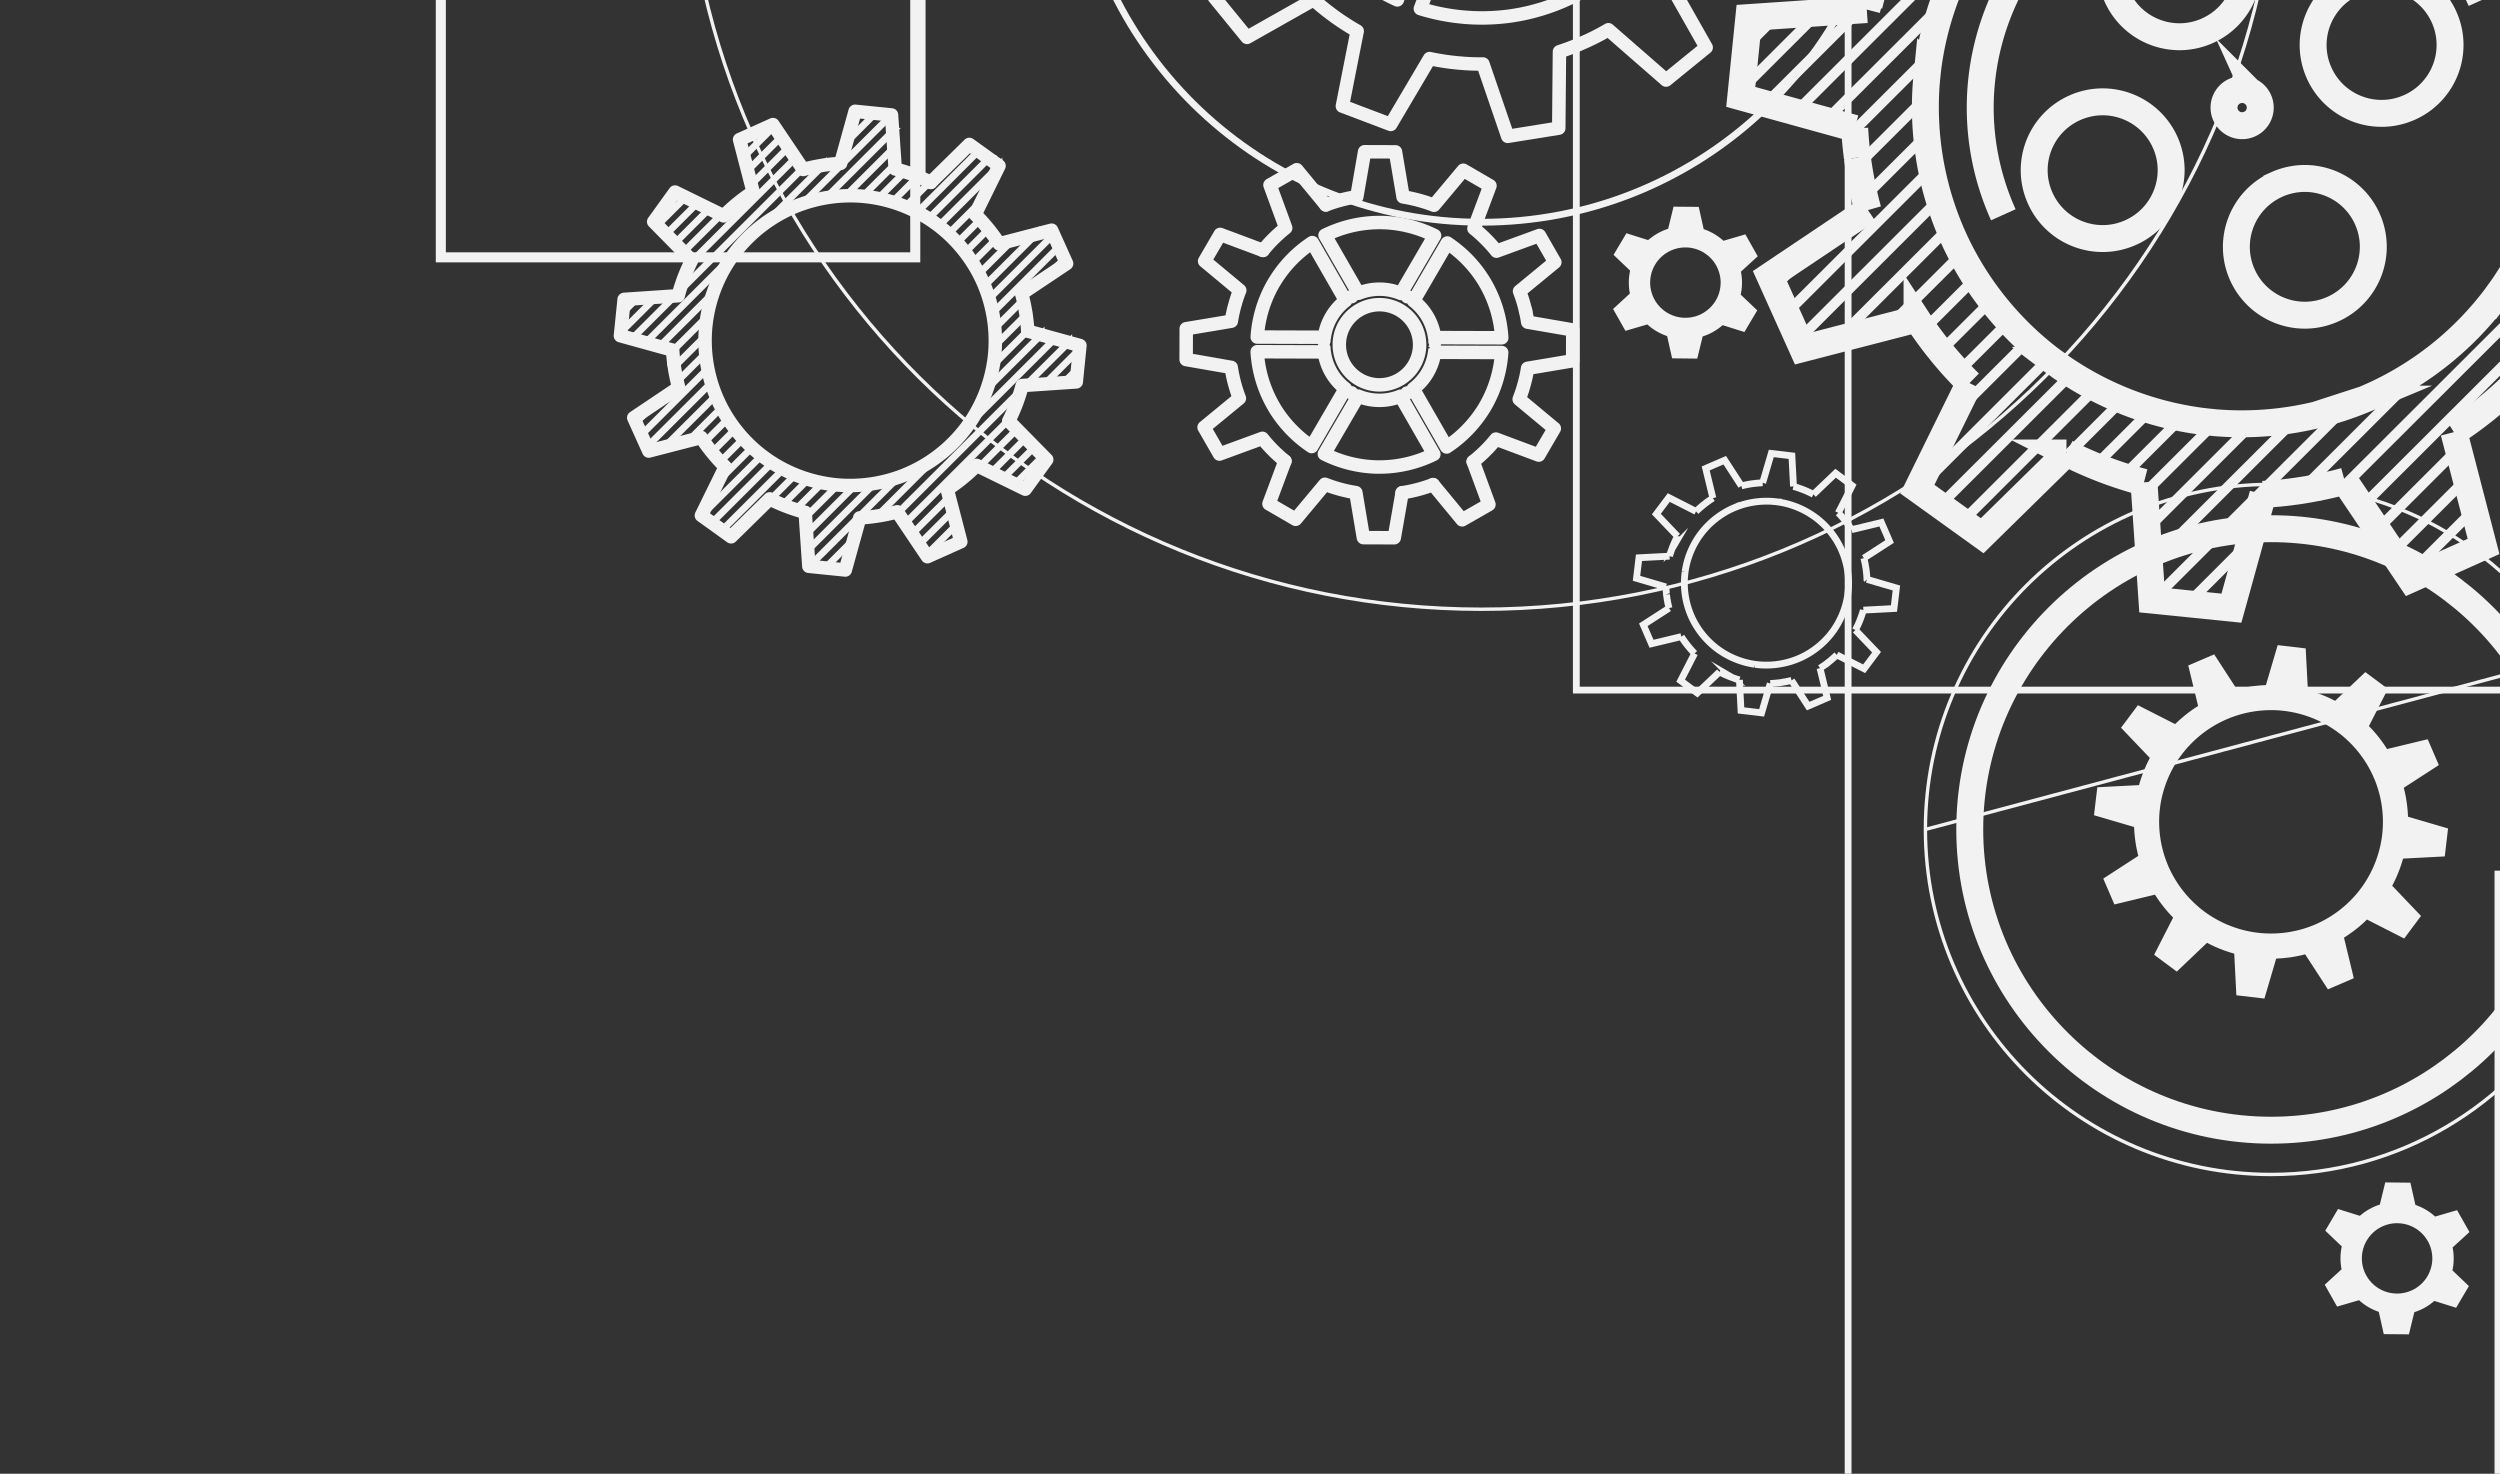 <svg width="648" height="382" fill="none" xmlns="http://www.w3.org/2000/svg"><rect width="100%" height="100%" fill="#333333" stroke="none"/><g clip-path="url(#clip0)"><path d="M431.969 154.097c.014.165.028.343.055.508.014.096.028.192.041.302l.041.288c.028.178.055.343.097.508 0 .027 0 .068.013.096 0 .041.014.082.014.137.083.412.179.837.275 1.249.027.151.069.302.11.453m0 0l-6.669 4.31 2.131 4.914 7.714-1.853m0 0c.33.522.687 1.043 1.058 1.551a.211.211 0 01.055.069c.11.137.207.274.317.411.055.083.123.151.178.234.069.082.124.164.193.233.11.137.22.275.33.398.014.028.027.055.055.069.399.48.825.947 1.265 1.4m0 0l-3.616 7.055 4.303 3.212 5.761-5.477m0 0c.55.288 1.114.563 1.691.824.028 0 .055.013.083.027.165.069.316.137.481.206.083.041.179.069.275.11.096.041.179.068.275.11.165.054.33.123.481.178a.198.198 0 00.097.027c.591.22 1.182.412 1.787.577m0 0l.412 7.92 5.335.631 2.241-7.618m.001 0a28.034 28.034 0 001.87-.137c.041 0 .068 0 .096-.014l.412-.041c.028-.014.069-.014.096-.014l.303-.041c.096-.014.192-.027.289-.055.178-.027.343-.055.508-.082.028 0 .055 0 .069-.014h.028c.618-.11 1.223-.247 1.842-.398m0 0l4.317 6.657 4.923-2.127-1.857-7.701m0 0c.124-.082.262-.164.385-.26.358-.22.715-.467 1.059-.714a.732.732 0 01.11-.082c0-.014.014-.014.014-.014.014-.014.041-.028.055-.041.137-.11.275-.206.412-.316.083-.055.152-.124.234-.178.083-.069.165-.124.234-.193.027-.027.055-.041.082-.068a5.6 5.6 0 00.317-.261.289.289 0 00.068-.055c.482-.412.949-.824 1.389-1.263m0 0l7.081 3.597 3.217-4.297-5.486-5.737m0 0c.289-.549.564-1.112.825-1.688 0-.028.014-.055.028-.096.068-.151.137-.302.206-.467.041-.096.069-.179.11-.275.041-.096.069-.192.11-.274.055-.165.124-.33.179-.494.013-.028.027-.055.027-.083.22-.59.413-1.18.578-1.784m0 0l7.933-.412.632-5.325-7.63-2.238m0 0a29.664 29.664 0 00-.138-1.88c0-.028 0-.055-.014-.083-.013-.164-.041-.343-.055-.508l-.041-.302c-.014-.096-.027-.192-.055-.301l-.082-.495c0-.027-.014-.068-.014-.096a27.571 27.571 0 00-.399-1.839m0 0l6.669-4.31-2.132-4.928-7.713 1.867" stroke="#F2F2F2" stroke-width="1.765" stroke-miterlimit="10"/><path d="M479.94 137.296c-.344-.521-.688-1.043-1.059-1.551-.027-.027-.041-.055-.055-.068-.11-.138-.206-.275-.316-.412-.055-.082-.124-.165-.179-.233-.069-.083-.124-.165-.192-.247-.11-.124-.22-.261-.33-.385-.014-.027-.042-.055-.055-.068a30.59 30.59 0 00-1.265-1.4m0-.001l3.602-7.055-4.303-3.212-5.748 5.477" stroke="#F2F2F2" stroke-width="1.765" stroke-miterlimit="10"/><path d="M470.041 128.141a31.536 31.536 0 00-1.692-.823c-.027-.014-.055-.014-.082-.028-.165-.069-.316-.137-.481-.206-.097-.041-.179-.068-.275-.11-.097-.041-.193-.068-.289-.109-.151-.069-.316-.124-.467-.179-.042-.014-.069-.027-.097-.027a20.763 20.763 0 00-1.787-.577m0 0l-.413-7.92-5.335-.631-2.241 7.618m0 0c-.618.013-1.251.068-1.883.137-.028 0-.055 0-.083.014l-.412.041c-.028 0-.069.014-.097.014l-.302.041c-.096.014-.193.027-.303.041-.165.027-.33.055-.495.096-.027 0-.055 0-.082.014h-.014c-.619.11-1.237.247-1.842.398m0 0l-4.318-6.657-4.936 2.127 1.87 7.701m0 0c-.522.329-1.044.686-1.553 1.057 0 .013-.014.013-.014.013-.014.014-.041.028-.055.042-.137.096-.275.206-.412.315-.083.055-.152.124-.234.179-.083.068-.165.123-.248.192a.289.289 0 01-.068.055c-.11.096-.22.178-.317.261-.027.027-.055.041-.068.068-.482.412-.949.824-1.403 1.263m0 0l-7.067-3.596-3.217 4.282 5.485 5.751m0 0a32.578 32.578 0 00-.824 1.688c-.014.028-.014.055-.028.083-.069.165-.137.316-.206.48 0 0-.014.014-.014.028 0 0 0 .013-.014.027-.027.069-.055.151-.082.22-.041.096-.083.192-.11.274-.069.165-.124.33-.179.481a.194.194 0 00-.027.096c-.22.59-.413 1.18-.578 1.784m0 0l-7.933.412-.633 5.326 7.631 2.237m0 0c.014.618.069 1.249.138 1.867 0 .041 0 .068.013.096m17.091-22.291c.137-.055.275-.124.412-.179l.372-.164a.255.255 0 00.096-.028 21.532 21.532 0 019.886-1.441c.027 0 .068 0 .096.014l.454.041c.137.027.261.041.398.055.042 0 .069.014.11.014a21.303 21.303 0 019.267 3.692c.042.014.069.041.097.055.123.082.233.178.357.261l.33.247c.028.027.055.041.083.068a21.495 21.495 0 016.187 7.824c.014.028.027.069.041.096.055.137.124.275.179.412.055.123.11.247.151.371.014.027.028.068.041.096a21.408 21.408 0 011.444 9.869c0 .027-.014.068-.014.096a4.664 4.664 0 01-.055.453 22.92 22.92 0 01-.041.398c0 .041-.014.068-.014.096a21.518 21.518 0 01-3.698 9.278c-.014.028-.042.055-.055.083l-.248.329c-.082.11-.178.233-.275.357-.013.027-.041.055-.055.082a21.633 21.633 0 01-7.837 6.177.656.656 0 00-.096.041c-.124.055-.261.11-.385.165-.138.055-.275.11-.399.165a.563.563 0 00-.096.041 21.532 21.532 0 01-9.886 1.441c-.041 0-.069-.014-.11-.014a57.424 57.424 0 01-.412-.041 5.133 5.133 0 00-.44-.055c-.028 0-.055-.014-.097-.014a21.519 21.519 0 01-9.28-3.692c-.028-.013-.055-.041-.083-.055l-.33-.247a6.582 6.582 0 00-.357-.261c-.028-.027-.055-.054-.083-.068a21.612 21.612 0 01-6.187-7.824c-.014-.041-.028-.069-.041-.096l-.165-.371c-.055-.137-.11-.274-.179-.411-.014-.042-.014-.069-.028-.096a21.424 21.424 0 01-1.443-9.869c0-.042 0-.069.014-.11.013-.137.027-.275.041-.398.014-.151.027-.302.055-.439 0-.042.014-.083.014-.11a21.29 21.29 0 013.698-9.265c.014-.028.041-.055.055-.083.083-.123.179-.233.275-.356.083-.11.151-.22.234-.33.027-.027.041-.055.069-.082a21.508 21.508 0 017.837-6.177c.027-.014.068-.027.096-.041v0z" stroke="#F2F2F2" stroke-width="1.765" stroke-miterlimit="10"/><path d="M623.951 209.014l-.083-.7c-.027-.137-.041-.274-.068-.412-.014-.123-.028-.26-.055-.398-.042-.233-.069-.466-.11-.686-.014-.041-.014-.082-.028-.124-.014-.068-.014-.123-.027-.192a37.282 37.282 0 00-.372-1.702 7.723 7.723 0 00-.151-.604l9.088-5.888-2.887-6.698-10.532 2.539a36.685 36.685 0 00-1.444-2.128c-.027-.027-.041-.054-.068-.096-.138-.178-.275-.37-.427-.549l-.247-.329c-.083-.11-.179-.22-.261-.316-.152-.192-.289-.37-.44-.549l-.083-.082a28.272 28.272 0 00-1.732-1.894l4.922-9.636-5.857-4.365-7.837 7.453a33.086 33.086 0 00-2.324-1.111c-.027-.014-.069-.028-.11-.042a8.945 8.945 0 00-.646-.274 4.25 4.25 0 00-.371-.151c-.138-.055-.262-.11-.385-.151-.22-.096-.44-.165-.66-.247-.042-.014-.069-.028-.11-.041a42.288 42.288 0 00-2.448-.783l-.564-10.788-7.259-.851-3.053 10.363c-.852.027-1.718.096-2.571.192-.041 0-.082 0-.11.014a6.883 6.883 0 00-.563.068c-.042 0-.097.014-.138.014-.137.014-.275.041-.412.055-.138.027-.262.041-.399.069-.234.027-.468.068-.688.109-.041 0-.068.014-.096.014-.014 0-.027 0-.027.014-.853.151-1.691.329-2.516.549l-5.885-9.073-6.724 2.883 2.558 10.5c-.179.123-.371.233-.536.343-.495.316-.977.645-1.444.988a.598.598 0 01-.151.11c0 .014-.014.014-.014.028a.28.28 0 00-.083.054c-.192.138-.371.275-.563.412a5.2 5.2 0 01-.317.261c-.11.082-.22.165-.33.261-.027.027-.068.055-.096.082-.151.11-.289.233-.44.357-.027.027-.055.055-.096.082a44.35 44.35 0 00-1.897 1.716l-9.639-4.9-4.372 5.847 7.466 7.824c-.399.755-.77 1.524-1.114 2.306-.014.041-.027.082-.055.123-.082.206-.179.426-.261.632-.055.137-.11.261-.165.384a4.24 4.24 0 01-.151.384c-.083.22-.165.44-.234.659a31.508 31.508 0 00-.825 2.553l-10.807.563-.866 7.247 10.394 3.048c.028.851.097 1.702.193 2.553 0 .041 0 .082.014.123.013.233.055.467.082.7.014.137.041.261.055.398.014.137.041.275.055.412.041.233.083.453.124.686 0 .041.014.083.014.124.165.837.343 1.674.55 2.498l-9.075 5.888 2.887 6.699 10.519-2.54c.453.728.935 1.428 1.443 2.114.028.041.055.069.083.11.137.178.275.37.412.549.083.11.179.219.261.329.083.11.165.206.248.316l.454.535c.027.041.055.069.068.096a38.544 38.544 0 001.733 1.895l-4.922 9.635 5.871 4.365 7.837-7.467c.756.398 1.526.782 2.31 1.126.041.013.068.027.11.041.22.096.426.192.646.274.124.055.261.11.385.151.124.055.247.11.385.151.206.083.426.165.646.247a4.5 4.5 0 00.124.041c.811.289 1.622.55 2.447.783l.55 10.788 7.273.851 3.053-10.363a31.866 31.866 0 002.557-.192c.041 0 .083-.014.124-.014.192-.013.371-.041.564-.068.041 0 .082-.014.123-.014.138-.014.275-.041.413-.055.137-.027.275-.041.412-.068.22-.028.454-.069.688-.11.027-.014.069-.014.096-.014.014-.014.014-.014.028-.014a31.177 31.177 0 002.502-.549l5.898 9.073 6.71-2.882-2.543-10.514a36.067 36.067 0 002.117-1.442c.014 0 .014 0 .027-.013a.242.242 0 00.069-.055c.193-.137.385-.275.564-.426.11-.082.22-.164.316-.247.11-.082.22-.164.33-.261.041-.027.069-.054.11-.082.138-.11.289-.233.426-.357.028-.027.069-.055.097-.082a28.292 28.292 0 001.897-1.73l9.652 4.914 4.359-5.847-7.466-7.824c.398-.755.77-1.523 1.127-2.306l.041-.123c.097-.206.193-.426.275-.645 0 0 .014-.014.014-.028.014-.014.014-.027.014-.041.041-.096.082-.206.124-.302.055-.123.096-.261.151-.384l.247-.659c.014-.041.028-.069.042-.11.288-.81.55-1.62.783-2.443l10.807-.563.853-7.247-10.381-3.047a39.848 39.848 0 00-.192-2.553c0-.042-.014-.083-.014-.124zm-23.292 30.362c-.192.096-.371.165-.563.247-.165.069-.344.151-.509.22-.041.013-.096.041-.138.054a29.088 29.088 0 01-13.46 1.949h-.151l-.605-.082c-.179-.014-.358-.041-.55-.055-.042-.013-.097-.013-.138-.027a29.201 29.201 0 01-12.649-5.024.806.806 0 00-.11-.082c-.165-.124-.33-.247-.495-.357-.138-.11-.289-.22-.44-.343-.042-.028-.069-.055-.11-.083a29.133 29.133 0 01-8.429-10.665c-.027-.041-.041-.082-.068-.123-.083-.192-.165-.385-.248-.563a20.5 20.5 0 00-.206-.508.402.402 0 01-.055-.137 29.168 29.168 0 01-1.966-13.451c0-.042.014-.083.014-.124.027-.206.041-.412.068-.618.028-.178.042-.37.069-.549 0-.041.014-.082.014-.123a29.169 29.169 0 015.046-12.642c.027-.041.055-.068.082-.11.097-.151.22-.302.33-.439.124-.165.234-.329.358-.494a.726.726 0 00.096-.11 29.054 29.054 0 0110.683-8.414c.041-.027.083-.041.124-.068.179-.069.344-.151.522-.22.179-.082.372-.165.55-.233.042-.028.083-.041.124-.055a29.343 29.343 0 0113.475-1.963.456.456 0 00.137.014c.193.027.385.041.578.068.192.028.384.042.591.069.041.014.082.014.137.027a29.218 29.218 0 0112.636 5.024l.124.082c.151.11.302.22.453.344.152.109.317.233.482.356.027.028.068.055.11.083A29.276 29.276 0 01615 200.916c.014.041.041.082.055.123.082.165.151.344.22.508.082.192.165.371.247.563.014.041.028.082.055.137a28.935 28.935 0 011.953 13.438c0 .041 0 .096-.014.151-.014.178-.041.357-.055.549l-.082.59c0 .055-.014.11-.014.151a29.221 29.221 0 01-5.032 12.614l-.083.124-.371.494c-.11.137-.22.288-.33.439-.028.028-.055.069-.083.11a29.314 29.314 0 01-10.683 8.414.501.501 0 01-.124.055z" fill="#F2F2F2"/><path d="M395.436 80.608c-.055-.247-.123-.494-.178-.74a18.78 18.78 0 01-.124-.44 4.744 4.744 0 00-.11-.425l-.206-.742a5.956 5.956 0 01-.041-.123c-.028-.069-.042-.138-.055-.192a42.95 42.95 0 00-.853-2.457m0 0l9.143-7.522-3.987-6.932-11.123 4.063m0 0a44.055 44.055 0 00-1.829-2.127c-.027-.028-.069-.055-.096-.096-.179-.179-.344-.371-.523-.55l-.316-.315-.316-.316c-.192-.192-.371-.357-.564-.535-.027-.028-.055-.069-.096-.096a34.121 34.121 0 00-2.117-1.84m0 0l4.152-11.076-6.916-4.022-7.59 9.073m0 0a51.323 51.323 0 00-1.554-.563 25.508 25.508 0 00-1.099-.357c-.042-.014-.097-.027-.138-.041a15.063 15.063 0 01-.729-.22c-.151-.04-.288-.068-.44-.11-.137-.04-.288-.082-.426-.123-.247-.055-.495-.124-.742-.178-.055-.014-.097-.028-.138-.028a37.454 37.454 0 00-2.75-.549m0 0l-1.966-11.667-8.002-.028-2.021 11.654m0 0c-.921.15-1.843.316-2.764.535-.041 0-.082.014-.124.028-.206.04-.412.096-.605.137l-.151.041c-.137.041-.289.069-.426.11-.151.041-.289.082-.44.123-.248.07-.495.138-.729.206-.041.014-.069.028-.11.028-.014 0-.014.014-.027.014-.894.274-1.788.576-2.654.905" stroke="#F2F2F2" stroke-width="3.49" stroke-miterlimit="10" stroke-linecap="round" stroke-linejoin="round"/><path d="M343.656 53.115l-7.534-9.127-6.944 3.967 4.07 11.117m0 0c-.729.577-1.43 1.18-2.117 1.826-.014 0-.014.014-.028.014l-.082.082c-.179.165-.372.343-.55.522l-.317.315c-.11.11-.219.206-.316.316-.041.041-.082.069-.11.11-.151.15-.288.288-.426.44a.317.317 0 01-.096.095c-.646.686-1.251 1.4-1.843 2.114" stroke="#F2F2F2" stroke-width="3.49" stroke-miterlimit="10" stroke-linecap="round" stroke-linejoin="round"/><path d="M327.363 64.906l-11.095-4.145-4.029 6.918 9.102 7.576m0 0a35.4 35.4 0 00-.935 2.65l-.041.123-.206.741c-.042.137-.083.288-.124.425-.028.124-.069.234-.096.357 0 .014 0 .028-.014.041 0 .014 0 .028-.014.042-.055.247-.124.494-.179.74-.013.042-.013.083-.027.124-.22.92-.399 1.84-.55 2.76m0-.001l-11.687 1.95-.014 7.988 11.673 2.031m0 .001c.138.92.317 1.839.523 2.758 0 .042.014.083.027.124.055.247.11.494.179.741.041.151.082.302.11.44.041.15.083.288.124.439l.206.727.041.124c.275.906.578 1.784.908 2.662m0 0l-9.143 7.522 3.987 6.932 11.123-4.077m0 0a37.943 37.943 0 001.829 2.128c.027.027.055.068.096.096.165.192.344.37.522.562.11.097.207.206.317.316.11.096.206.206.316.316.179.178.371.357.55.521a.683.683 0 00.11.097 39.121 39.121 0 002.103 1.853" stroke="#F2F2F2" stroke-width="3.49" stroke-miterlimit="10" stroke-linecap="round" stroke-linejoin="round"/><path d="M333.055 119.507l-4.138 11.077 6.916 4.022 7.589-9.087m0 .001c.867.343 1.76.645 2.654.933.041 0 .082.014.124.027.247.083.495.151.742.22.138.041.289.082.426.124.152.041.289.068.44.109.248.069.495.124.743.192.041 0 .082.014.137.028.908.22 1.829.398 2.75.535m.001 0l1.952 11.667 8.002.028 2.035-11.654" stroke="#F2F2F2" stroke-width="3.49" stroke-miterlimit="10" stroke-linecap="round" stroke-linejoin="round"/><path d="M363.428 127.729a38.877 38.877 0 002.763-.521c.042-.014.083-.028.124-.028.206-.055.399-.096.605-.151a.489.489 0 00.138-.027c.151-.041.302-.083.44-.124.151-.027.288-.068.44-.11.247-.068.481-.137.728-.219.042 0 .069-.014.11-.028h.028a42.236 42.236 0 002.653-.906" stroke="#F2F2F2" stroke-width="3.49" stroke-miterlimit="10" stroke-linecap="round" stroke-linejoin="round"/><path d="M371.457 125.615l7.535 9.128 6.944-3.98-4.084-11.105" stroke="#F2F2F2" stroke-width="3.49" stroke-miterlimit="10" stroke-linecap="round" stroke-linejoin="round"/><path d="M381.852 119.659a38.007 38.007 0 002.131-1.826l.028-.027.068-.069c.193-.178.372-.343.564-.535.11-.096.206-.206.316-.302.11-.11.207-.22.317-.33.041-.027.068-.068.11-.096.137-.151.275-.302.426-.439.027-.041.055-.069.096-.11a44.806 44.806 0 001.842-2.114m.001 0l11.095 4.146 4.029-6.905-9.102-7.576m0 0c.343-.879.646-1.757.935-2.65.013-.041.013-.082.027-.137.083-.233.151-.48.22-.727.041-.151.083-.288.124-.44.041-.137.082-.288.11-.425.069-.247.124-.494.192-.741a.48.48 0 01.028-.137c.014-.07.027-.138.055-.206a32.19 32.19 0 00.481-2.54m0 .001l11.687-1.963.028-7.989-11.674-2.017m.001-.001a38.653 38.653 0 00-.523-2.758c-.013-.042-.013-.083-.027-.138M356.87 57.686c.041 0 .096-.014.151-.014h.618c.22 0 .44 0 .66.014h.152a32.258 32.258 0 0113.392 3.377m0 0l-8.745 15.002m0 0a14.356 14.356 0 00-5.5-1.112 14.6 14.6 0 00-5.5 1.071m0 0L343.45 60.98m0 0a32.077 32.077 0 0113.419-3.294m.66 42.07c-5.747-.028-10.394-4.694-10.38-10.432.013-5.724 4.702-10.363 10.435-10.35 5.748.015 10.395 4.695 10.381 10.419-.027 5.724-4.702 10.377-10.436 10.363v0zm-7.122-22.909c-.014.014-.041.028-.055.042.014-.014.041-.028.055-.042zm-20.679-2.731c.028-.041.041-.082.069-.137.096-.165.206-.344.302-.522.124-.192.234-.384.344-.576l.083-.124a31.767 31.767 0 019.624-9.883m0 0l8.635 15.044m0 0c-2.943 2.265-5.005 5.641-5.528 9.498m.001 0l-17.38-.055m0 .001a31.806 31.806 0 013.85-13.246m13.433 14.18v-.001zm-3.176 27.451a31.927 31.927 0 01-9.569-9.938 1.177 1.177 0 00-.083-.137l-.33-.577c-.096-.178-.206-.357-.302-.535-.028-.041-.042-.082-.069-.137a31.809 31.809 0 01-3.767-13.26m0 .001l17.379.055m0-.001a14.392 14.392 0 005.472 9.526m0 0l-8.731 15.003m3.163-25.517c.013.042.013.083.013.11 0-.027 0-.068-.013-.11zm7.177 11.599a.104.104 0 000 0zm21.325 15.922a31.968 31.968 0 01-13.406 3.294h-1.581a32.065 32.065 0 01-13.392-3.39m0 0l8.745-14.989m0 0c1.691.7 3.547 1.098 5.5 1.098a14.123 14.123 0 005.499-1.071m0 0l8.635 15.057m-6.944-15.88a.1.1 0 000 0zm20.679 2.731a.624.624 0 00-.068.137c-.11.193-.234.385-.344.591-.096.164-.193.343-.303.508-.027.041-.055.096-.082.137a32.06 32.06 0 01-9.625 9.882m.001 0l-8.649-15.057m0 0a14.357 14.357 0 005.541-9.484m0-.001l17.379.055m0 .001a31.993 31.993 0 01-3.849 13.231m-20.61-27.711c.027.013.041.026.068.04-.027-.014-.041-.027-.068-.04zm7.176 13.437c0 .04 0 .068-.013.109.013-.04.013-.068.013-.11zm13.461-16.17c.028.055.041.096.069.138a31.877 31.877 0 013.767 13.259m0 0l-17.379-.055m0 0v.014a14.431 14.431 0 00-5.472-9.54m0 0l8.73-14.989m0 0a31.766 31.766 0 019.57 9.938c.027.041.055.096.082.137.097.165.193.343.303.522l.33.576m-13.461 14.33v-.11.11zM327.817-15.61L314.755-.69l8.47 10.377 17.269-9.76m0 0a68.468 68.468 0 003.616 3.02c.055.041.11.082.179.124.33.26.673.521 1.031.782.192.151.399.288.591.44.206.15.413.301.619.438.357.248.701.495 1.058.728.055.041.124.082.193.123a66.841 66.841 0 004.001 2.485m0 0l-3.836 19.436 12.526 4.749 10.078-17.061m0-.001c1.526.316 3.08.59 4.634.81.068 0 .151.014.22.028.426.055.852.11 1.278.151l.743.082c.247.028.509.055.756.069.426.041.853.069 1.265.11.082 0 .165.013.234.013 1.581.11 3.148.151 4.702.138m0-.001l6.421 18.75 13.227-2.127.179-19.807m-.001 0a77.968 77.968 0 004.428-1.62l.206-.082c.316-.137.632-.26.949-.398.068-.041.151-.068.22-.11.233-.096.467-.205.701-.302.22-.11.454-.206.687-.315.385-.179.77-.357 1.155-.55.055-.027.11-.04.165-.068.014-.014.028-.014.042-.027a59.942 59.942 0 004.138-2.224m0 0l14.946 13.04 10.394-8.455-9.776-17.24M362.19-.031a53.703 53.703 0 01-18.52-13.836 2.34 2.34 0 00-.165-.192c-.247-.288-.467-.577-.701-.865-.22-.26-.44-.521-.646-.796l-.165-.206a53.643 53.643 0 01-9.831-20.89m40.382 9.621L362.19-.03m52.894-5.3a53.58 53.58 0 01-21.256 9.087c-.083.014-.165.027-.262.041-.357.069-.728.124-1.099.192-.33.055-.674.11-1.004.151-.083.014-.165.028-.261.041a53.876 53.876 0 01-23.044-1.949m0 0l10.339-27.15" stroke="#F2F2F2" stroke-width="3.49" stroke-miterlimit="10" stroke-linecap="round" stroke-linejoin="round"/><path d="M643.31 140.014l-3.3 3.294m26.303-66.048l-54.118 54.024m-17.214-22.606l-37.811 37.746m109.143-108.97l-4.221 4.214 4.221-4.214zm-108.868 68.89l-14.45 14.426M666.313-2.337l-6.559 6.547 6.559-6.547zm-27.1 126.553l-19.016 18.969m46.116-46.037l-5.363 5.353 5.363-5.353zm-83.143 43.209l-16.142 16.128m99.285-99.128L647.586 76.05l18.727-18.694zM629.437 94.17l-33.012 32.955 33.012-32.956zm-55.273 15.386l-18.273 18.228M666.313 17.565l-3.355 3.35 3.355-3.35zM543.27 100.593l-34.621 34.576M666.313-22.24l-12.32 12.3 12.32-12.299zM531.088 92.852l-34.03 33.985M659.383-35.211l-13.158 13.136 13.158-13.136zM520.707 83.326L507.631 96.38M641.564-37.31l-4.867 4.845 4.867-4.845zM512.031 72.098l-13.309 13.287m6.476-26.368l-29.094 29.044M500.605 43.7l-37.522 37.47m36.01-55.863l-17.407 17.377M503.671.847L473.258 31.21m8.717-28.592l-24.337 24.28m64.334-64.209L484.532.051l37.44-37.362zm119.289 169.419l-17.063 17.034m-44.836 4.982l-3.287 3.281m90.238-90.097l-58.133 58.033 58.133-58.033zm-82.428 42.495l-27.347 27.301M666.313 27.517l-3.094 3.088 3.094-3.088zM550.089 103.75l-13.942 13.918M666.313-12.288l-9.157 9.141 9.157-9.141zM525.684 88.309l-19.249 19.216M651.518-37.311l-9.844 9.828 9.844-9.828zM508.36 65.798l-18.809 18.777m-18.479-21.33L459.99 74.308m39.392-39.324l-16.087 16.045 16.087-16.045zm137.782 81.325l-20.968 20.932m50.117-50.03l-12.045 12.023 12.045-12.023zm-57.885 17.994l-50.46 50.36m108.345-108.16l-7.728 7.728 7.728-7.728zm-100.893 60.93l-15.138 15.112M666.313 7.614l-4.579 4.57 4.579-4.57zM536.945 96.956l-34.099 34.04M663.659-29.528l-13.323 13.3 13.323-13.3zM516.156 77.932l-13.158 13.122M631.595-37.311l-.302.288.302-.288zM502.599 51.66l-36.422 36.374m34.029-73.777l-19.441 19.409m33.645-53.49l-48.962 48.878m5.83-25.722l-19.882 19.86m60.608-60.503l-21.229 21.193 21.229-21.193zM460.581 4.06l-8.057 8.056m49.511-49.427l-15.124 15.099 15.124-15.099z" stroke="#F2F2F2" stroke-width="2.607" stroke-miterlimit="10"/><path d="M481.438 40.858c.083.645.165 1.304.275 1.95.055.383.11.768.179 1.152.069.384.124.769.193 1.14.11.658.233 1.303.357 1.948.028.11.041.22.069.344.027.164.055.343.096.521.33 1.62.701 3.212 1.1 4.804.151.577.303 1.153.468 1.73m0 0l-25.437 17.061 8.484 18.846 29.671-7.673m0-.001a97.716 97.716 0 004.18 5.93c.068.097.137.193.22.289.398.521.797 1.043 1.21 1.55.247.303.481.605.728.907.248.302.495.604.743.892.426.508.852 1.016 1.292 1.51l.22.26a101.572 101.572 0 004.991 5.285" stroke="#F2F2F2" stroke-width="6.98" stroke-miterlimit="10"/><path d="M510.477 99.303l-13.502 27.479 16.802 12.079 21.848-21.453m0 0a96.66 96.66 0 006.6 3.047c.096.041.206.096.316.137.605.247 1.223.494 1.842.741l1.073.412c.371.137.728.274 1.1.412.618.233 1.237.439 1.856.659.11.041.22.082.33.109a98.48 98.48 0 006.971 2.1m0 0l2.076 30.527 20.596 2.086 8.168-29.497" stroke="#F2F2F2" stroke-width="6.98" stroke-miterlimit="10"/><path d="M586.552 128.141a98.971 98.971 0 007.246-.645c.11-.014.22-.027.344-.055.523-.069 1.045-.123 1.581-.206.124-.014.248-.041.385-.055.385-.068.77-.123 1.155-.192a38.86 38.86 0 001.141-.192c.647-.11 1.293-.233 1.939-.357.096-.014.193-.027.275-.041.028-.014.055-.014.069-.028a94.526 94.526 0 007.081-1.66m0 0l17.09 25.406 18.878-8.482-7.686-29.621m0 0a45.958 45.958 0 001.499-.988 101.155 101.155 0 004.015-2.855c.137-.11.289-.219.426-.329.014-.014.041-.028.055-.041.069-.055.151-.11.22-.165.523-.412 1.045-.81 1.568-1.222.302-.233.591-.48.893-.727l.908-.741c.096-.083.192-.165.302-.247.399-.344.798-.687 1.196-1.044.097-.068.179-.137.262-.219a101.326 101.326 0 005.307-4.969M491.49-17.573a101.913 101.913 0 00-3.053 6.589 2.16 2.16 0 01-.137.315c-.248.618-.495 1.222-.743 1.84-.014.04-.027.068-.041.11-.014.04-.028.068-.041.11l-.33.864c-.138.357-.275.727-.413 1.084-.22.618-.44 1.25-.66 1.867-.041.11-.082.22-.11.33a96.214 96.214 0 00-2.09 6.945m0-.001l-30.578 2.073-2.09 20.562 29.534 8.167m-.001 0a98.27 98.27 0 00.647 7.22c.013.123.041.233.055.356M630.908-37.31a82.637 82.637 0 0124.281 29.73c.055.123.11.233.165.356.248.536.482 1.057.715 1.593.22.466.44.947.647 1.413.041.124.096.247.151.371a82.398 82.398 0 016.16 37.98 3.3 3.3 0 01-.028.37c-.041.577-.11 1.167-.165 1.743l-.165 1.565c-.014.124-.027.247-.055.37a82.554 82.554 0 01-13.681 35.99c-.068.096-.137.206-.22.316a71.3 71.3 0 01-.921 1.276c-.33.467-.66.933-1.017 1.4-.069.11-.151.206-.234.316a82.534 82.534 0 01-29.864 24.308c-.11.069-.233.124-.343.179-.495.22-.99.439-1.471.659-.523.233-1.032.466-1.554.686-.124.055-.234.11-.358.151a82.968 82.968 0 01-38.044 6.163 3.558 3.558 0 00-.385-.027l-1.623-.165a60.908 60.908 0 01-1.663-.179c-.138-.013-.261-.027-.399-.041a82.93 82.93 0 01-36.023-13.657 4.593 4.593 0 00-.33-.22c-.44-.315-.866-.631-1.306-.947-.454-.33-.922-.645-1.375-.988a2.76 2.76 0 00-.317-.233 82.7 82.7 0 01-24.35-29.813c-.055-.124-.124-.233-.179-.357-.219-.467-.426-.947-.646-1.427-.233-.522-.481-1.057-.701-1.579a4.12 4.12 0 01-.151-.37 82.463 82.463 0 01-6.174-37.953l.042-.425c.041-.522.096-1.043.151-1.565.055-.563.11-1.125.179-1.688l.041-.412a82.737 82.737 0 0113.68-35.948c.069-.11.152-.22.22-.33.33-.48.688-.947 1.018-1.413.302-.426.605-.838.921-1.263.083-.096.151-.206.234-.316a82.332 82.332 0 0115.674-15.62" stroke="#F2F2F2" stroke-width="6.98" stroke-miterlimit="10"/><path d="M643.062.106c-8.565-19.01-24.845-32.16-43.489-37.417m-36.862 0a67.453 67.453 0 00-9.377 3.404c-34.195 15.346-49.443 55.453-34.071 89.576m90.773-60.161c8.937-4.008 19.442-.028 23.457 8.894 4.015 8.922.027 19.409-8.91 23.417-8.937 4.021-19.441.04-23.456-8.881-4.015-8.936-.028-19.408 8.909-23.43z" stroke="#F2F2F2" stroke-width="6.98" stroke-miterlimit="10"/><path d="M557.638-24.354c8.937-4.007 19.441-.027 23.456 8.895 4.015 8.922.028 19.408-8.909 23.416-8.937 4.022-19.442.028-23.457-8.894-4.015-8.922-.027-19.409 8.91-23.416zm27.801 50.32a4.68 4.68 0 01-2.351 6.204 4.705 4.705 0 01-6.215-2.361 4.682 4.682 0 012.365-6.19 4.68 4.68 0 016.201 2.347v0zm4.702 21.851c8.937-4.008 19.442-.027 23.457 8.895 4.014 8.921.027 19.408-8.91 23.416-8.937 4.022-19.442.041-23.456-8.88-4.015-8.923-.028-19.41 8.909-23.43v0zm-52.399-19.861c8.937-4.008 19.428-.028 23.457 8.894 4.015 8.922.027 19.409-8.91 23.417-8.937 4.021-19.441.04-23.456-8.881-4.029-8.936-.042-19.408 8.909-23.43z" stroke="#F2F2F2" stroke-width="6.98" stroke-miterlimit="10"/><path d="M248.854 139.671l-1.512 1.51m23.03-23.005l-7.315 7.302 7.315-7.302zm-8.634-9.608l-27.155 27.095m45.235-45.158l-9.033 9.031 9.033-9.031zM226.704 125.3l-17.324 17.308m57.005-56.907l-8.924 8.908 8.924-8.908zm-56.881 38.542l-6.628 6.616m70.205-70.085l-16.692 16.664 16.692-16.663zm-26.11 71.649l-8.718 8.703m27.595-27.548l-8.909 8.908 8.909-8.908zm-44.561 26.244l-7.397 7.398m59.548-59.447l-22.631 22.593 22.631-22.593zm-30.95 30.883l-15.124 15.099 15.124-15.099zm-25.326 7.055l-8.373 8.36m67.124-67.01l-4.922 4.914 4.922-4.914zm-10.697 10.678l-7.37 7.358 7.37-7.357zm-62.202 43.869l-15.867 15.839m75.278-75.149l-8.676 8.661 8.676-8.661zm-64.993 55.768l-15.592 15.565m74.37-74.257l-6.022 6.026 6.022-6.026zm-63.536 54.327l-5.994 5.971m67.88-67.765l-8.744 8.73 8.744-8.73zm-65.873 56.633l-6.091 6.095m73.683-73.571L240.66 56.67l15.619-15.606zm-70.713 61.492l-13.337 13.3m68.802-68.684l-6.38 6.383 6.38-6.383zm-57.569 48.356l-17.2 17.171m68.293-68.176l-6.93 6.918 6.93-6.918zm-51.78 42.591l-7.989 7.961m56.868-56.77l-12.471 12.45 12.471-12.45zM184.865 75.9l-13.942 13.918m60.126-60.023l-23.085 23.046 23.085-23.046zM174.924 76.71l-11.151 11.132m58.985-58.884l-1.581 1.578 1.581-1.578zm-14.753 14.714L176.093 75.53l31.912-31.858zm39.901 92.375l-7.81 7.81m28.021-27.973l-8.126 8.098 8.126-8.098zm-48.576 30.252l-1.499 1.496m58.971-58.87l-11.137 11.104 11.137-11.105zm-12.388 12.366l-31.871 31.817 31.871-31.817zm-43.008 24.693l-12.526 12.518m56.867-56.784l-7.988 7.975 7.988-7.975zm-59.823 41.494l-6.393 6.382m68.843-68.725l-13.392 13.369 13.392-13.37zm-73.628 55.274l-8.827 8.798m67.963-67.847l-5.995 5.984 5.995-5.984zm-67.083 48.727l-8.607 8.606m75.222-75.108l-15.853 15.84 15.853-15.84zm-83.692 65.335l-5.087 5.065m67.097-66.982l-8.319 8.304 8.319-8.304zm-49.044 48.96l-7.37 7.357 7.37-7.357zm63.137 37.28l-9.611 9.58m42.885-42.81l-3.63 3.623 3.63-3.624zm-15.73 15.702l-9.707 9.69 9.707-9.69zm-30.716 12.435l-23.113 23.073m60.112-60.01l-14.01 13.988 14.01-13.987zm-56.702 38.365l-6.943 6.931m68.279-68.163l-17.214 17.185 17.214-17.185zm-74.384 56.03l-15.62 15.592m73.683-73.557l-6.104 6.095 6.104-6.095zm-67.591 49.235l-6.036 6.026m74.384-74.257L243.341 58.55l15.592-15.565zM184.37 99.193l-16.692 16.65m70.218-70.098l-6.613 6.616 6.613-6.616zM183.27 82.05l-8.91 8.894m57.005-56.908L214.11 51.262l17.255-17.226zM189.787 66.43l-22.439 22.4m59.549-59.46l-7.466 7.466 7.466-7.466zm-13.461 13.437l-14.973 14.961 14.973-14.96zm-43.42 34.233l-9.103 9.1m45.263-45.186l-27.223 27.164 27.223-27.164zm-41.055 36.415l-3.699 3.692m42.912-42.838l-9.611 9.594 9.611-9.594zm-17.42 17.404l-9.735 9.704 9.735-9.704zm-3.066-1.51l-8.924 8.922m27.581-27.548l-8.717 8.716 8.717-8.716zm-21.724 17.13l-8.126 8.112m28.021-27.96l-7.837 7.81 7.837-7.81zm-22.961 18.352l-7.328 7.316M193.5 35.354l-1.595 1.606 1.595-1.606z" stroke="#F2F2F2" stroke-width="1.765" stroke-miterlimit="10"/><path d="M174.677 94.225l.123.905.083.522c.027.178.055.357.082.522.055.302.11.603.165.892l.042.165c.013.068.027.15.041.233.151.741.316 1.469.509 2.196.068.275.137.535.206.796m0 0l-11.659 7.824 3.891 8.633 13.598-3.514m0 0c.605.92 1.237 1.826 1.911 2.718a.741.741 0 01.096.124c.193.247.371.48.564.713l.33.412c.124.138.234.275.344.412.192.233.398.467.591.7.027.028.069.069.096.11a47.91 47.91 0 002.296 2.429m0 0l-6.187 12.587 7.7 5.531 10.009-9.827m0 0c.976.494 1.994.974 3.025 1.4.041.014.096.041.138.055.288.123.563.233.838.343.165.069.344.123.509.192.165.069.33.124.495.192.289.096.564.206.852.302.055.014.097.028.152.041 1.058.371 2.117.687 3.189.961m0 0l.949 13.987 9.446.961 3.74-13.507m0 0a52.052 52.052 0 003.313-.302c.055-.013.11-.013.165-.027.234-.028.482-.055.729-.096.055 0 .11-.014.165-.028l.536-.082c.165-.027.344-.055.523-.082l.893-.165c.042-.014.083-.014.124-.028h.028a50.35 50.35 0 003.244-.768m.001 0l7.823 11.639 8.662-3.884-3.534-13.575m0 0l.702-.453a55.392 55.392 0 001.828-1.304c.069-.055.138-.11.207-.151 0-.013.013-.013.013-.027.042-.014.069-.041.11-.069.234-.192.482-.37.715-.563l.413-.329c.137-.11.275-.233.412-.343.042-.041.097-.069.138-.11.179-.165.371-.316.55-.48.041-.028.082-.069.123-.096a48.21 48.21 0 002.42-2.279m.001 0l12.608 6.163 5.554-7.673-9.844-10.006m0 0c.495-.975.962-1.99 1.389-3.006.027-.055.041-.11.068-.151.11-.288.234-.563.344-.837.055-.165.124-.343.193-.508.055-.165.123-.33.178-.494.11-.288.207-.563.303-.851a.707.707 0 00.055-.151c.357-1.057.673-2.114.962-3.185m0 0l14.011-.947.948-9.43-13.529-3.733m0 0a38.484 38.484 0 00-.302-3.308c0-.055-.014-.11-.014-.164-.042-.302-.083-.59-.124-.893l-.082-.535c-.042-.165-.069-.343-.097-.522-.055-.288-.11-.59-.165-.892-.013-.04-.013-.096-.027-.15a42.917 42.917 0 00-.77-3.24m0 0l11.659-7.81-3.891-8.647-13.584 3.527m0 0a42.013 42.013 0 00-1.925-2.718.508.508 0 00-.096-.137c-.179-.233-.372-.467-.55-.714-.11-.137-.234-.274-.344-.411l-.33-.412a25.934 25.934 0 01-.591-.686c-.042-.042-.069-.083-.11-.124a42.268 42.268 0 00-2.283-2.416m0 0l6.188-12.586-7.7-5.546-10.01 9.842" stroke="#F2F2F2" stroke-width="3.49" stroke-miterlimit="10" stroke-linecap="round" stroke-linejoin="round"/><path d="M241.238 47.282a40.274 40.274 0 00-3.025-1.4c-.042-.028-.097-.041-.138-.069-.288-.11-.564-.22-.852-.343-.165-.055-.33-.123-.495-.178a7.216 7.216 0 00-.495-.193c-.289-.11-.578-.205-.853-.301-.055-.014-.11-.042-.165-.055a52.729 52.729 0 00-3.176-.961m0 0l-.962-13.987-9.432-.947-3.754 13.506m0 0c-1.1.055-2.2.165-3.313.302-.055 0-.097.014-.152.014-.247.041-.481.069-.728.096a.687.687 0 01-.179.027c-.179.028-.344.069-.523.096-.178.028-.357.055-.522.083l-.894.164c-.041 0-.082.014-.124.028h-.041a42.76 42.76 0 00-3.231.769m0 0l-7.837-11.64-8.648 3.885 3.52 13.56m-.001.001a51.687 51.687 0 00-2.722 1.921c-.014 0-.014.014-.027.014a.596.596 0 01-.097.083c-.233.178-.481.37-.715.562-.137.096-.275.22-.412.33a9.12 9.12 0 00-.413.343.532.532 0 00-.137.11c-.193.15-.371.315-.55.466-.041.041-.083.069-.124.11a47.328 47.328 0 00-2.433 2.279m0-.001l-12.609-6.176-5.541 7.686 9.845 9.993m0 0a55.01 55.01 0 00-1.403 3.02c-.013.055-.041.096-.055.15-.123.275-.233.55-.343.838-.014.014-.014.027-.028.055 0 .013 0 .027-.013.041-.055.137-.097.26-.152.398a7.18 7.18 0 01-.192.494c-.096.288-.193.577-.303.865a3.09 3.09 0 00-.041.15 36.973 36.973 0 00-.962 3.185m-.001 0l-14.01.947-.963 9.416 13.544 3.747m0 0c.055 1.099.151 2.197.288 3.308.014.055.014.11.028.151m29.575-39.874c.247-.109.481-.219.715-.315.22-.11.44-.206.66-.302.069-.027.124-.041.179-.069a38.04 38.04 0 0117.42-2.827c.069.014.124.014.193.014l.783.082c.234.028.481.041.715.069a.81.81 0 00.179.027 38.024 38.024 0 0116.513 6.26c.041.027.096.068.151.095.206.151.426.316.633.467.192.137.398.274.591.425.041.028.096.069.151.11a37.892 37.892 0 0111.151 13.657l.082.165c.11.234.22.48.33.728.097.205.193.425.289.645.028.055.041.11.069.165a37.922 37.922 0 012.832 17.404c-.014.055-.014.11-.014.178l-.082.783c-.028.247-.041.48-.069.727-.014.055-.014.11-.027.165a37.939 37.939 0 01-6.27 16.498c-.028.042-.069.097-.096.138-.138.206-.289.398-.427.59-.151.22-.302.425-.467.645a.943.943 0 01-.11.137 37.828 37.828 0 01-13.681 11.146c-.055.027-.11.055-.165.068-.22.11-.44.206-.673.316-.234.096-.468.206-.702.316-.055.013-.11.041-.165.068a38.083 38.083 0 01-17.434 2.814c-.055 0-.124 0-.179-.014-.247-.013-.494-.041-.742-.068l-.77-.083c-.055 0-.11-.013-.179-.027a37.884 37.884 0 01-16.499-6.245c-.055-.041-.11-.069-.151-.11-.206-.137-.399-.288-.605-.426l-.619-.453c-.055-.041-.096-.082-.151-.109a37.905 37.905 0 01-11.165-13.658c-.027-.055-.055-.109-.068-.164-.11-.22-.207-.44-.303-.659-.11-.234-.22-.481-.33-.728a.82.82 0 00-.069-.164 37.858 37.858 0 01-2.818-17.391c0-.069.014-.124.014-.192.013-.247.041-.48.068-.714l.083-.782c.014-.055.014-.124.027-.192a37.758 37.758 0 016.256-16.458c.042-.055.069-.11.11-.165.152-.206.303-.425.468-.645l.412-.576a.886.886 0 00.11-.137 37.944 37.944 0 0113.681-11.146l.165-.082v0z" stroke="#F2F2F2" stroke-width="3.49" stroke-miterlimit="10" stroke-linecap="round" stroke-linejoin="round"/><path d="M666.313 373.395l-18.425 18.379m18.425-38.281l-18.425 18.393m18.425-38.296l-18.425 18.393m18.425-38.281l-18.425 18.379m18.425-38.282l-18.425 18.393m18.425-38.296l-18.425 18.393m18.425-38.281l-18.425 18.379m18.425-38.282l-18.425 18.393m5.638-25.517l-5.637 5.614m18.424 110.947l-18.425 18.392m18.425-58.184l-18.425 18.393m18.425-58.198l-18.425 18.393m18.425 81.106l-18.425 18.393m18.425-58.198l-18.425 18.393m18.425-58.184l-18.425 18.392m18.425-58.184l-18.425 18.393m15.592-35.468l-15.592 15.566m18.425 221.536h-18.425V226.981h18.425" stroke="#F2F2F2" stroke-width="2.607" stroke-miterlimit="10"/><path d="M422.371 70.945c-.041.248-.068.48-.096.714-.014.11-.027.233-.041.357l-.041.7v.713c0 .893.096 1.771.275 2.65l-4.359 4.008 3.204 5.669 5.678-1.661.619.535c.192.151.385.288.564.44.096.068.192.137.302.205.193.137.385.261.591.385.014.013.042.027.055.04.014.014.028.014.042.028.082.041.165.096.233.137.083.042.152.097.234.138.014 0 .028.013.055.027.014.014.041.014.055.028.316.178.633.343.949.48.467.22.935.412 1.43.577l1.292 5.764 6.517.069 1.403-5.751c.481-.151.962-.33 1.43-.535.33-.138.646-.303.962-.467.028-.014.041-.028.069-.028.014-.013.027-.027.041-.027a2.03 2.03 0 00.234-.137c.014 0 .027-.014.041-.014.069-.041.124-.082.193-.124.013 0 .027-.013.041-.013.124-.083.247-.151.371-.234.096-.054.193-.123.303-.192a16.671 16.671 0 001.498-1.139l5.638 1.77 3.327-5.613-4.29-4.077c.083-.37.151-.755.206-1.125l.042-.398c.027-.22.055-.453.068-.687v-.027c0-.137.014-.275.014-.412v-.329a.815.815 0 000-.261v-.055c0-.879-.096-1.77-.275-2.65l4.359-3.993-3.204-5.683-5.678 1.66a14.939 14.939 0 00-1.472-1.166c-.206-.137-.398-.274-.605-.398-.013-.014-.041-.027-.055-.041-.013 0-.027-.014-.041-.027-.082-.042-.165-.083-.234-.138a2.05 2.05 0 01-.233-.137c-.014 0-.028-.014-.042-.014-.027-.014-.041-.027-.068-.04-.303-.166-.633-.33-.949-.481a12.92 12.92 0 00-1.43-.577l-1.279-5.765-6.531-.055-1.402 5.738c-.481.15-.962.33-1.43.535-.33.151-.646.302-.962.467-.014.014-.042.027-.069.041-.014 0-.028.014-.041.014-.069.055-.152.096-.234.137-.014.014-.028.014-.041.014a2.292 2.292 0 01-.193.123c-.014 0-.027.014-.041.028-.77.453-1.485.974-2.173 1.564l-5.637-1.77-3.327 5.6 4.29 4.09c-.055.261-.11.536-.152.796zm10.161-5.723c.014 0 .014-.014.028-.014a9.147 9.147 0 014.152-1.07h.454a9.266 9.266 0 014.138 1.152c.014 0 .028.014.042.014.055.041.11.069.165.096a.56.56 0 00.151.096l.027.028a9.113 9.113 0 013.011 3.047c0 .014.014.027.014.041.041.055.069.11.096.165.028.055.055.11.083.15.014.014.027.028.027.042a9.292 9.292 0 011.073 4.145v.412c0 .014 0 .027-.014.041a9.085 9.085 0 01-1.141 4.132c-.014 0-.014.013-.028.027-.027.055-.055.11-.096.165a1.35 1.35 0 01-.082.15c-.014.014-.014.028-.028.042a9.128 9.128 0 01-3.066 2.992l-.027.028c-.055.027-.11.054-.152.082a.751.751 0 01-.178.096l-.028.027a9.139 9.139 0 01-4.152 1.057h-.454a9.097 9.097 0 01-4.139-1.153c-.013 0-.027-.013-.041-.013-.041-.028-.096-.069-.151-.096a1.027 1.027 0 01-.165-.096c-.014 0-.014-.014-.028-.014a9.443 9.443 0 01-3.011-3.061c0-.014-.013-.028-.013-.041-.028-.041-.069-.096-.097-.151l-.082-.165c-.014-.014-.014-.028-.028-.041a9.245 9.245 0 01-1.072-4.145v-.22c0-.055 0-.123.014-.192v-.041a9.03 9.03 0 011.141-4.118c.014-.014.014-.028.027-.041.028-.055.055-.096.083-.151.041-.055.069-.11.096-.165.014-.014.028-.027.028-.041a9.128 9.128 0 013.066-2.992c0-.014.013-.014.027-.028.055-.027.124-.055.179-.096a1.47 1.47 0 01.151-.082zm174.301 258.65c-.028.234-.069.467-.096.7-.014.124-.014.234-.028.357a6.16 6.16 0 00-.041.714v.124c-.014.082-.014.178-.014.26v.33c.014.878.11 1.77.275 2.649L602.571 333l3.203 5.669 5.692-1.661c.193.192.399.371.619.535.179.151.371.302.564.44l.289.206c.192.137.398.26.591.398.027 0 .041.013.069.027.013.014.027.027.041.027.069.055.151.097.234.138.068.055.151.096.233.137.014.014.028.014.042.027.027.014.041.028.068.042.303.164.619.329.949.48.454.206.935.398 1.416.563l1.293 5.778 6.517.055 1.402-5.737a16.61 16.61 0 001.444-.549c.316-.137.646-.288.962-.467a.105.105 0 00.055-.027c.014-.014.028-.014.042-.028l.247-.123c0-.014.014-.014.028-.028.068-.027.137-.068.206-.11.014-.013.027-.013.041-.027.124-.069.248-.151.358-.22.11-.068.206-.137.302-.192a17.24 17.24 0 001.499-1.153l5.651 1.771 3.313-5.614-4.276-4.077c.083-.37.152-.741.193-1.111.027-.138.041-.275.055-.398.027-.234.041-.467.055-.687v-.041c.014-.137.014-.274.027-.412v-.645a14.359 14.359 0 00-.275-2.649l4.359-3.994-3.204-5.669-5.692 1.661a13.46 13.46 0 00-1.471-1.181 9.21 9.21 0 00-.591-.384.174.174 0 01-.055-.041c-.028-.014-.042-.027-.055-.027a1.321 1.321 0 00-.234-.138 1.283 1.283 0 00-.234-.137c-.014-.014-.027-.014-.041-.027-.014-.014-.041-.028-.055-.042-.316-.164-.633-.329-.963-.48a15.986 15.986 0 00-1.416-.563l-1.292-5.765-6.517-.068-1.403 5.737c-.495.165-.976.343-1.443.549a8.424 8.424 0 00-.949.467c-.028 0-.041.014-.069.027-.014.014-.027.014-.041.028l-.248.123c0 .014-.013.014-.027.028-.069.041-.138.068-.193.11-.027.013-.041.013-.055.027-.756.453-1.485.975-2.158 1.565l-5.651-1.771-3.314 5.614 4.276 4.077c-.055.274-.11.535-.151.809zm10.161-5.723c.013-.014.027-.014.041-.028a9.333 9.333 0 014.152-1.07h.413c.013.013.027.013.041.013a9.08 9.08 0 014.125 1.14c.014.013.027.013.041.027.055.028.11.055.165.096.055.028.11.055.151.083.014.013.028.013.042.027a9.14 9.14 0 012.997 3.061l.027.027c.028.055.055.11.097.165l.082.165c.014.013.014.027.028.027a9.278 9.278 0 011.058 4.145v.467a9.212 9.212 0 01-1.155 4.118c0 .014-.013.027-.013.041-.028.055-.069.11-.097.165-.027.041-.068.096-.096.151 0 .013-.014.013-.014.027a9.283 9.283 0 01-3.066 3.006c-.013 0-.027.014-.041.014-.041.027-.096.069-.151.096-.055.027-.11.055-.165.096-.014 0-.028 0-.041.014a9.333 9.333 0 01-4.153 1.07h-.412c-.014 0-.028-.013-.041-.013a9.08 9.08 0 01-4.125-1.14c-.014-.013-.028-.013-.042-.027a1.47 1.47 0 01-.151-.082.939.939 0 00-.165-.096c-.014-.014-.027-.014-.041-.028a9.12 9.12 0 01-2.997-3.061c-.014 0-.014-.014-.028-.027l-.082-.165c-.028-.055-.069-.11-.097-.165 0-.013-.013-.013-.013-.027a9.113 9.113 0 01-1.073-4.145v-.453a9.232 9.232 0 011.155-4.132c0-.014.014-.027.014-.041.027-.041.069-.096.096-.137a.764.764 0 01.096-.179c0-.013.014-.013.028-.027a9.26 9.26 0 013.052-3.006c.014 0 .028-.014.041-.014.055-.041.11-.068.165-.096.055-.027.097-.055.152-.082z" fill="#F2F2F2"/><path d="M489.661-37.31c-5.555 53.338-50.722 94.914-105.623 94.914S283.97 16.028 278.415-37.311" stroke="#F2F2F2" stroke-width="1.765" stroke-miterlimit="10"/><path d="M666.313 259.608c-15.468 26.793-44.452 44.815-77.657 44.815-49.484 0-89.591-40.039-89.591-89.438m0 0c0-49.4 40.107-89.438 89.591-89.438 33.205 0 62.189 18.036 77.657 44.829l-167.248 44.609zM590.416-37.31c-5.775 108.79-95.957 195.223-206.378 195.223-110.421 0-200.603-86.432-206.378-195.224" stroke="#F2F2F2" stroke-width=".882" stroke-miterlimit="10"/><path d="M666.313 206.832c-4.098-39.174-37.357-69.796-77.657-69.796-43.063 0-78.096 34.959-78.096 77.949 0 42.989 35.033 77.963 78.096 77.963 40.3 0 73.559-30.636 77.657-69.796" stroke="#F2F2F2" stroke-width="6.98" stroke-miterlimit="10"/><path d="M237.236-37.31V66.703H114.262V-37.31" stroke="#F2F2F2" stroke-width="2.607" stroke-miterlimit="10"/><path d="M666.313 178.872H408.581V-37.311" stroke="#F2F2F2" stroke-width="1.765" stroke-miterlimit="10"/><path d="M666.313 383.251H479.032V-37.311" stroke="#F2F2F2" stroke-width="1.765" stroke-miterlimit="10"/><path d="M239.904 46.733v-84.044h-2.668v84.044h2.668z" fill="#F2F2F2"/></g><defs><clipPath id="clip0"><path fill="#fff" d="M0 0h648v382H0z"/></clipPath></defs></svg>